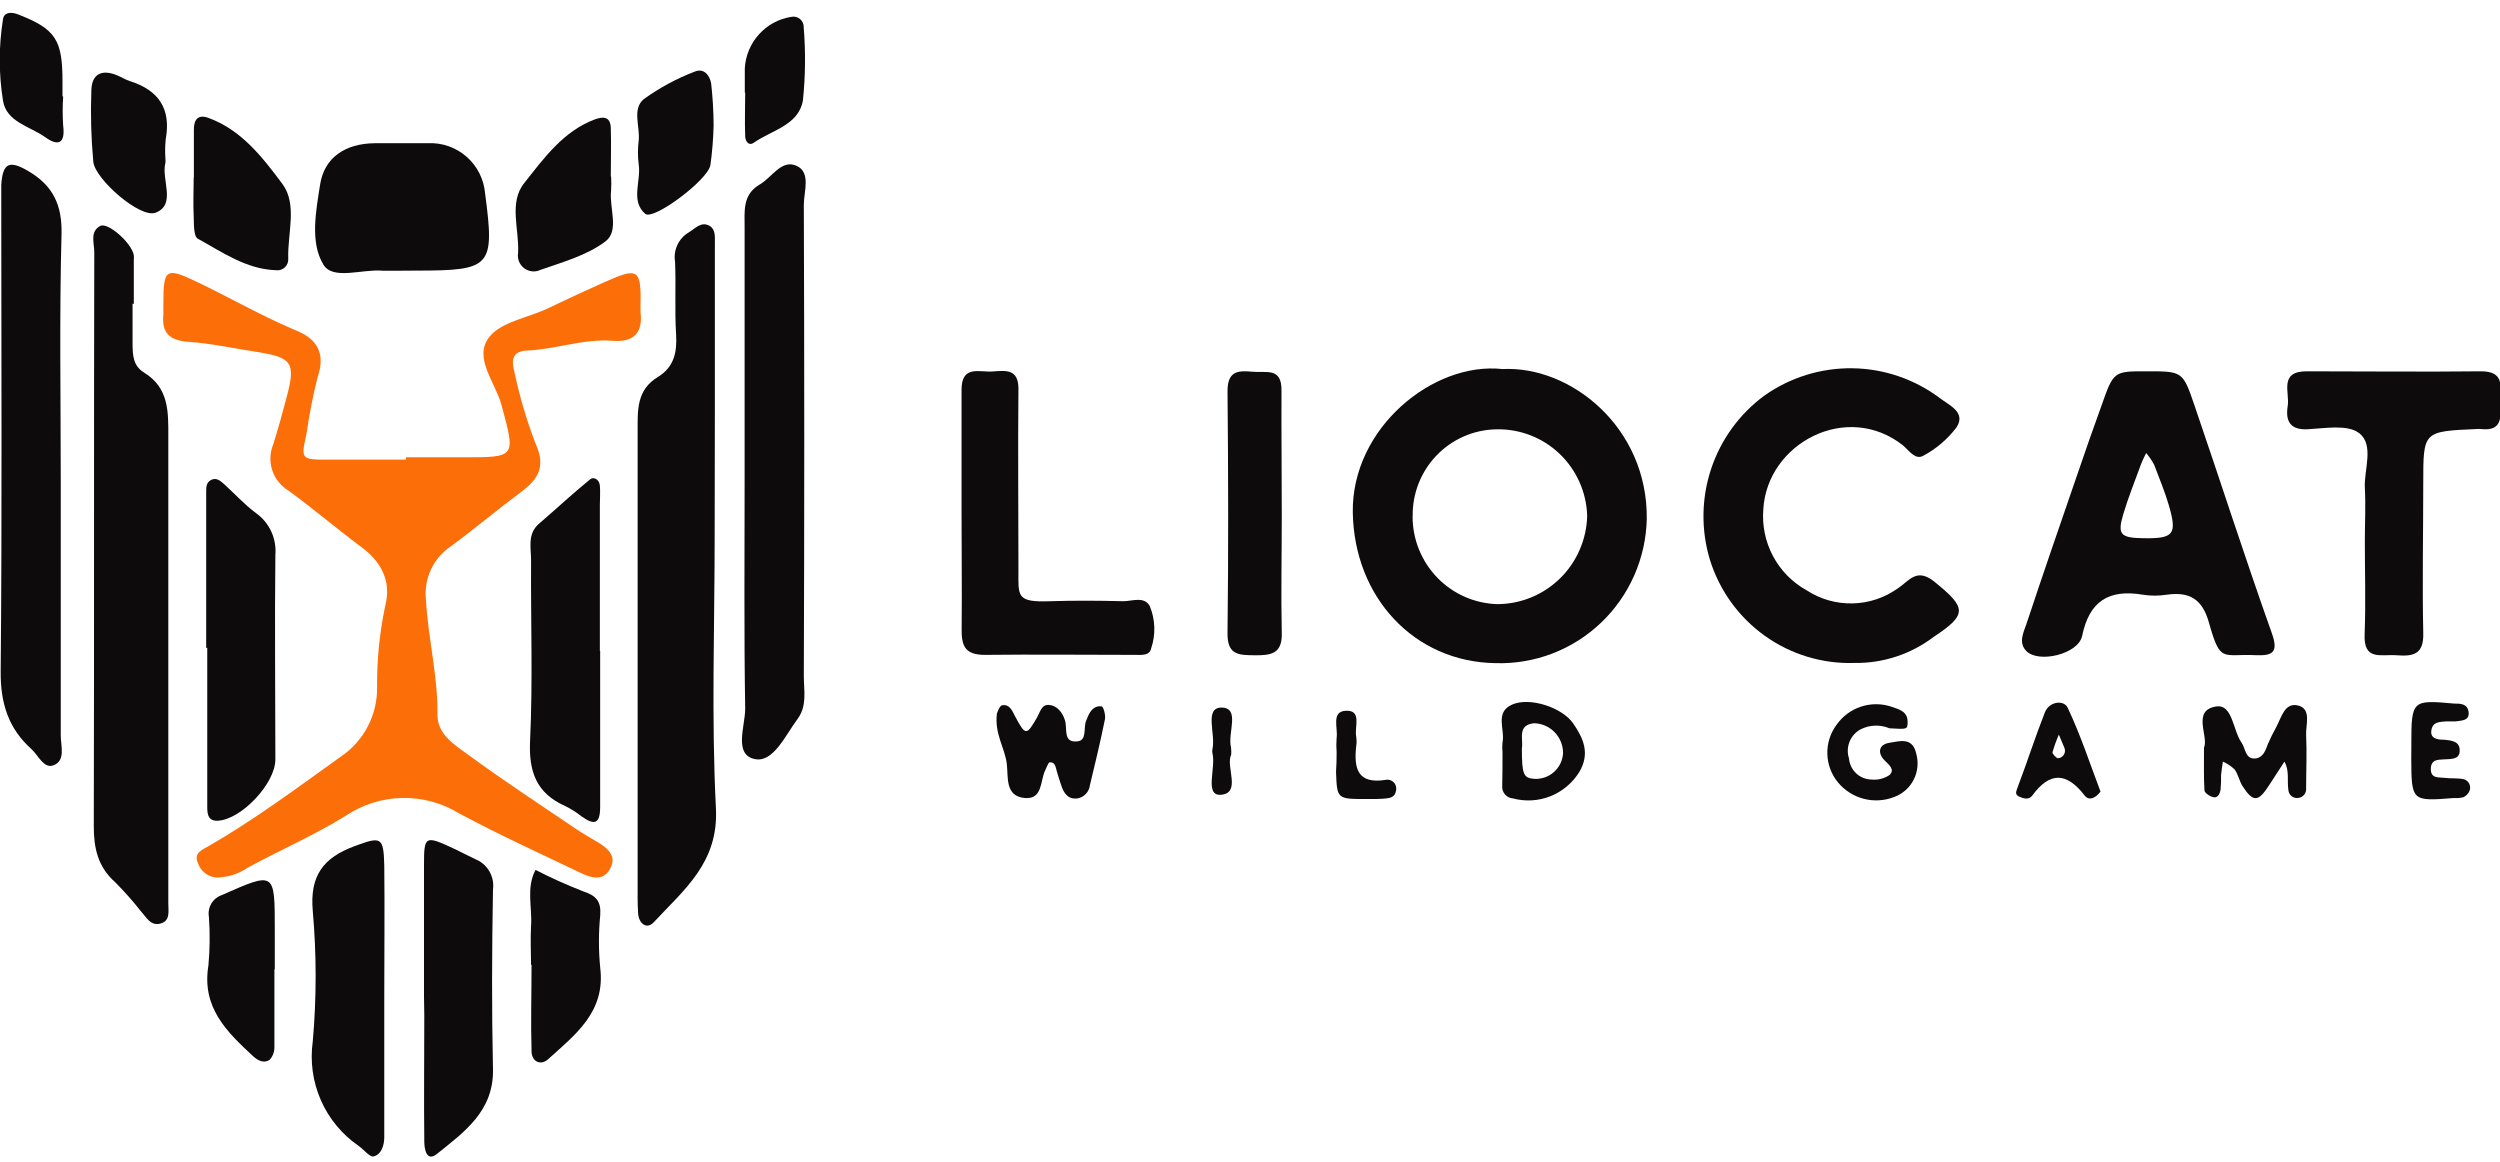 <svg width="142" height="66" viewBox="0 0 142 66" fill="none" xmlns="http://www.w3.org/2000/svg">
<g clip-path="url(#clip0)">
<path d="M23.054 25.974H26.356C29.323 25.974 29.284 25.974 28.486 23.009C28.145 21.726 26.884 20.337 27.77 19.17C28.447 18.274 29.972 18.064 31.128 17.511C32.283 16.958 33.268 16.499 34.353 16.017C36.279 15.16 36.427 15.271 36.383 17.472C36.378 17.564 36.378 17.657 36.383 17.749C36.526 18.949 35.949 19.447 34.804 19.358C33.153 19.22 31.557 19.851 29.917 19.912C29.113 19.945 29.042 20.465 29.196 21.018C29.49 22.449 29.902 23.854 30.429 25.216C31.034 26.555 30.528 27.257 29.548 27.982C28.227 28.966 26.967 30.029 25.641 31.008C25.143 31.332 24.745 31.788 24.489 32.326C24.234 32.864 24.131 33.463 24.193 34.055C24.314 36.268 24.881 38.403 24.848 40.627C24.848 41.733 25.877 42.347 26.664 42.922C28.651 44.377 30.72 45.727 32.757 47.11C33.136 47.364 33.533 47.591 33.929 47.823C34.523 48.172 35.057 48.625 34.65 49.355C34.243 50.086 33.549 49.853 32.96 49.571C30.654 48.465 28.326 47.408 26.081 46.202C25.105 45.604 23.979 45.299 22.836 45.324C21.693 45.348 20.581 45.701 19.631 46.341C17.842 47.447 15.911 48.282 14.061 49.289C13.53 49.651 12.903 49.844 12.262 49.842C12.033 49.819 11.815 49.73 11.634 49.586C11.454 49.441 11.318 49.248 11.244 49.029C10.979 48.443 11.48 48.271 11.877 48.044C14.491 46.534 16.912 44.726 19.361 42.972C20.004 42.54 20.528 41.953 20.888 41.266C21.247 40.578 21.43 39.811 21.419 39.034C21.405 37.471 21.562 35.91 21.887 34.382C22.239 33.021 21.651 31.893 20.512 31.063C19.114 30.023 17.787 28.889 16.384 27.866C15.95 27.605 15.625 27.196 15.466 26.713C15.307 26.231 15.326 25.708 15.52 25.238C15.795 24.37 16.037 23.49 16.268 22.611C16.819 20.564 16.61 20.299 14.458 19.967C13.197 19.773 11.943 19.497 10.677 19.414C9.637 19.331 9.169 18.91 9.279 17.865C9.279 17.682 9.279 17.494 9.279 17.312C9.279 15.254 9.394 15.154 11.222 16.028C13.049 16.902 14.942 17.992 16.874 18.794C18.206 19.347 18.431 20.288 18.04 21.422C17.773 22.486 17.562 23.565 17.407 24.652C17.077 26.101 17.11 26.107 18.657 26.107H23.059L23.054 25.974Z" fill="#FC6E08"/>
<path d="M40.593 30.438C40.593 35.593 40.401 40.76 40.665 45.926C40.819 49.012 38.832 50.55 37.126 52.392C36.747 52.801 36.284 52.475 36.246 51.883C36.207 51.291 36.218 50.777 36.218 50.224C36.218 41.656 36.218 33.076 36.218 24.525C36.218 23.302 36.141 22.141 37.396 21.394C38.282 20.841 38.464 20.011 38.403 19.004C38.315 17.627 38.403 16.239 38.343 14.861C38.291 14.538 38.337 14.207 38.476 13.911C38.614 13.615 38.838 13.368 39.119 13.202C39.498 12.975 39.84 12.544 40.324 12.842C40.654 13.047 40.605 13.473 40.605 13.844C40.605 16.786 40.605 19.735 40.605 22.694L40.593 30.438Z" fill="#0D0B0C"/>
<path d="M85.342 20.962C89.227 20.769 93.597 24.281 93.537 29.486C93.511 30.59 93.268 31.678 92.823 32.688C92.378 33.697 91.738 34.608 90.942 35.368C90.145 36.129 89.206 36.723 88.18 37.118C87.154 37.512 86.06 37.699 84.962 37.667C80.301 37.607 76.916 33.901 76.839 29.11C76.762 24.32 81.401 20.531 85.342 20.962ZM80.235 29.337C80.234 30.634 80.737 31.88 81.636 32.809C82.536 33.739 83.761 34.279 85.05 34.315C86.384 34.311 87.664 33.784 88.617 32.846C89.57 31.908 90.12 30.633 90.152 29.293C90.11 27.954 89.543 26.686 88.573 25.766C87.603 24.847 86.311 24.351 84.979 24.386C83.698 24.411 82.48 24.946 81.591 25.873C80.703 26.8 80.217 28.044 80.24 29.332L80.235 29.337Z" fill="#0D0B0C"/>
<path d="M7.529 17.251C7.529 17.986 7.529 18.722 7.529 19.463C7.529 20.205 7.562 20.78 8.189 21.167C9.593 22.03 9.565 23.38 9.56 24.801C9.56 33.176 9.56 41.556 9.56 49.931C9.56 50.39 9.56 50.854 9.56 51.313C9.56 51.773 9.681 52.309 9.114 52.458C8.547 52.608 8.321 52.104 8.013 51.773C7.556 51.191 7.065 50.637 6.544 50.113C5.559 49.239 5.322 48.172 5.327 46.905C5.355 36.041 5.327 25.183 5.355 14.319C5.355 13.81 5.096 13.163 5.685 12.837C6.12 12.593 7.485 13.805 7.6 14.496C7.609 14.586 7.609 14.677 7.6 14.767V17.256L7.529 17.251Z" fill="#0D0B0C"/>
<path d="M121.973 21.09C123.954 21.09 123.987 21.09 124.642 23.015C126.122 27.335 127.515 31.677 129.045 35.98C129.441 37.087 129.045 37.252 128.126 37.214C126.216 37.125 126.122 37.695 125.462 35.344C125.088 34.028 124.361 33.596 123.074 33.779C122.621 33.851 122.161 33.851 121.709 33.779C119.799 33.458 118.676 34.127 118.264 36.124C118.049 37.153 115.798 37.69 115.099 36.981C114.631 36.511 114.934 35.925 115.099 35.449C116.046 32.59 117.031 29.741 118.01 26.898C118.456 25.598 118.902 24.303 119.37 23.026C120.052 21.084 120.058 21.084 121.973 21.09ZM121.753 30.571C123.47 30.598 123.673 30.355 123.189 28.695C122.963 27.916 122.639 27.158 122.358 26.4C122.23 26.161 122.077 25.937 121.901 25.73C121.802 25.946 121.687 26.157 121.604 26.383C121.263 27.318 120.889 28.247 120.602 29.204C120.256 30.366 120.443 30.554 121.753 30.571Z" fill="#0D0B0C"/>
<path d="M105.314 37.656C103.497 37.712 101.712 37.168 100.232 36.107C98.752 35.046 97.659 33.527 97.119 31.782C96.613 30.101 96.638 28.303 97.191 26.637C97.744 24.97 98.798 23.517 100.207 22.478C101.673 21.438 103.43 20.892 105.224 20.918C107.019 20.943 108.759 21.54 110.196 22.622C110.713 23.02 111.692 23.418 111.126 24.281C110.626 24.939 109.991 25.483 109.265 25.874C108.809 26.156 108.456 25.62 108.121 25.321C104.912 22.755 100.372 25.183 100.157 28.917C100.08 29.842 100.271 30.771 100.708 31.589C101.144 32.408 101.808 33.082 102.617 33.53C103.392 34.035 104.3 34.294 105.224 34.274C106.147 34.255 107.043 33.957 107.796 33.419C108.429 33.015 108.847 32.213 109.876 33.043C111.692 34.514 111.775 34.896 109.827 36.179C108.529 37.164 106.94 37.684 105.314 37.656Z" fill="#0D0B0C"/>
<path d="M3.451 27.395C3.451 32.18 3.451 36.971 3.451 41.777C3.451 42.369 3.742 43.204 3.038 43.47C2.488 43.675 2.185 42.917 1.789 42.552C0.473 41.373 0.022 39.941 0.039 38.127C0.121 29.276 0.072 20.426 0.072 11.609C0.072 11.244 0.072 10.873 0.072 10.502C0.154 9.252 0.528 9.086 1.596 9.712C2.994 10.525 3.539 11.625 3.495 13.312C3.368 17.998 3.451 22.699 3.451 27.395Z" fill="#0D0B0C"/>
<path d="M42.294 27.301C42.294 22.508 42.294 17.714 42.294 12.92C42.294 11.996 42.167 11.05 43.153 10.48C43.841 10.082 44.385 9.042 45.233 9.413C46.081 9.783 45.657 10.879 45.657 11.625C45.69 20.557 45.69 29.486 45.657 38.414C45.657 39.227 45.855 40.074 45.31 40.826C44.611 41.755 43.929 43.332 42.877 43.116C41.656 42.873 42.327 41.246 42.327 40.251C42.256 35.953 42.294 31.627 42.294 27.301Z" fill="#0D0B0C"/>
<path d="M134.323 30.736C134.323 29.73 134.378 28.712 134.323 27.705C134.268 26.698 134.873 25.26 133.992 24.597C133.337 24.099 132.077 24.326 131.092 24.381C130.107 24.436 129.799 23.944 129.942 23.064C130.068 22.29 129.419 21.079 131.043 21.09C134.345 21.09 137.647 21.128 140.916 21.09C142.281 21.09 142.016 21.969 142.016 22.749C142.016 23.529 142.253 24.519 140.916 24.37C140.824 24.361 140.732 24.361 140.641 24.37C137.641 24.503 137.641 24.503 137.641 27.407C137.641 30.311 137.581 33.104 137.641 35.953C137.68 37.203 137.036 37.286 136.128 37.219C135.22 37.153 134.229 37.557 134.312 35.986C134.378 34.238 134.323 32.484 134.323 30.736Z" fill="#0D0B0C"/>
<path d="M54.616 29.044C54.616 26.743 54.616 24.436 54.616 22.135C54.616 20.725 55.629 21.151 56.366 21.101C57.104 21.051 57.858 20.924 57.847 22.102C57.814 25.509 57.847 28.922 57.847 32.33C57.847 33.878 57.698 34.221 59.674 34.149C61.05 34.105 62.426 34.116 63.801 34.149C64.313 34.149 65.001 33.851 65.309 34.431C65.624 35.194 65.651 36.045 65.386 36.827C65.293 37.258 64.836 37.197 64.467 37.197C61.622 37.197 58.782 37.164 55.937 37.197C54.765 37.197 54.605 36.644 54.622 35.654C54.644 33.469 54.616 31.256 54.616 29.044Z" fill="#0D0B0C"/>
<path d="M21.827 56.602C21.827 59.257 21.827 61.917 21.827 64.578C21.827 65.054 21.667 65.574 21.221 65.684C21.012 65.745 20.671 65.297 20.363 65.081C19.424 64.435 18.684 63.538 18.225 62.491C17.766 61.444 17.607 60.29 17.765 59.157C17.983 56.689 17.983 54.207 17.765 51.739C17.589 49.726 18.37 48.719 20.137 48.061C21.64 47.508 21.788 47.508 21.827 49.167C21.854 51.645 21.827 54.146 21.827 56.596V56.602Z" fill="#0D0B0C"/>
<path d="M11.711 36.804C11.711 33.854 11.711 30.904 11.711 27.954C11.711 27.672 11.711 27.401 11.998 27.257C12.284 27.113 12.515 27.307 12.713 27.484C13.329 28.037 13.885 28.662 14.54 29.143C14.914 29.409 15.212 29.768 15.405 30.185C15.599 30.603 15.68 31.063 15.641 31.522C15.597 35.394 15.641 39.266 15.641 43.138C15.641 44.499 13.715 46.545 12.377 46.617C11.717 46.656 11.772 46.064 11.772 45.638C11.772 42.688 11.772 39.738 11.772 36.788L11.711 36.804Z" fill="#0D0B0C"/>
<path d="M34.089 36.971C34.089 39.919 34.089 42.873 34.089 45.821C34.089 46.822 33.758 46.883 33.037 46.374C32.751 46.146 32.441 45.949 32.113 45.788C30.462 45.057 30.021 43.83 30.11 42.043C30.269 38.641 30.142 35.222 30.165 31.815C30.165 31.107 29.944 30.327 30.616 29.746C31.59 28.911 32.526 28.032 33.522 27.224C33.714 27.064 34.039 27.224 34.072 27.578C34.105 27.932 34.072 28.314 34.072 28.684V36.981L34.089 36.971Z" fill="#0D0B0C"/>
<path d="M22.823 15.376C22.46 15.376 22.091 15.376 21.722 15.376C20.572 15.271 18.91 15.929 18.37 15.033C17.6 13.766 17.947 11.99 18.183 10.475C18.42 8.959 19.598 8.152 21.282 8.135C22.284 8.135 23.291 8.135 24.292 8.135C25.101 8.092 25.895 8.368 26.504 8.904C27.114 9.44 27.491 10.194 27.556 11.006C28.106 15.165 27.908 15.37 23.643 15.37L22.823 15.376Z" fill="#0D0B0C"/>
<path d="M24.083 56.579C24.083 54.096 24.083 51.601 24.083 49.129C24.083 47.469 24.144 47.441 25.762 48.194C26.175 48.387 26.576 48.603 26.989 48.797C27.326 48.929 27.609 49.17 27.793 49.483C27.976 49.797 28.05 50.162 28.002 50.522C27.941 53.924 27.925 57.326 28.002 60.728C28.051 63.123 26.351 64.307 24.815 65.546C24.215 66.022 24.105 65.247 24.1 64.854C24.072 62.465 24.1 60.07 24.1 57.664L24.083 56.579Z" fill="#0D0B0C"/>
<path d="M72.805 29.332C72.805 31.544 72.756 33.729 72.805 35.925C72.849 37.142 72.189 37.23 71.275 37.219C70.362 37.208 69.707 37.219 69.723 35.958C69.778 31.378 69.767 26.798 69.723 22.218C69.723 21.112 70.274 21.029 71.105 21.112C71.936 21.195 72.816 20.835 72.789 22.218C72.778 24.564 72.805 26.948 72.805 29.332Z" fill="#0D0B0C"/>
<path d="M11.012 10.093C11.012 9.18 11.012 8.268 11.012 7.355C11.012 6.774 11.26 6.492 11.822 6.691C13.715 7.372 14.914 8.943 16.032 10.436C16.912 11.614 16.323 13.252 16.373 14.69C16.379 14.781 16.366 14.873 16.332 14.959C16.299 15.044 16.248 15.121 16.181 15.184C16.115 15.247 16.035 15.294 15.949 15.323C15.862 15.351 15.77 15.36 15.679 15.348C13.99 15.293 12.636 14.33 11.233 13.556C10.991 13.423 11.018 12.721 11.002 12.278C10.963 11.553 11.002 10.823 11.002 10.066L11.012 10.093Z" fill="#0D0B0C"/>
<path d="M34.71 10.01C34.727 10.285 34.727 10.56 34.71 10.834C34.595 11.808 35.194 13.097 34.397 13.705C33.351 14.502 31.97 14.883 30.693 15.331C30.545 15.401 30.381 15.429 30.218 15.412C30.056 15.394 29.901 15.333 29.771 15.234C29.641 15.135 29.54 15.002 29.479 14.85C29.419 14.697 29.4 14.531 29.427 14.369C29.504 13.025 28.877 11.493 29.79 10.381C30.891 8.992 31.991 7.455 33.78 6.785C34.297 6.592 34.672 6.636 34.694 7.272C34.721 8.185 34.694 9.097 34.694 10.038L34.71 10.01Z" fill="#0D0B0C"/>
<path d="M30.164 54.815C30.164 54.085 30.12 53.349 30.164 52.602C30.241 51.54 29.873 50.434 30.418 49.411C31.302 49.865 32.209 50.273 33.136 50.633C33.857 50.871 34.149 51.186 34.094 51.977C33.995 52.976 33.995 53.982 34.094 54.981C34.397 57.486 32.668 58.775 31.127 60.169C30.72 60.534 30.208 60.319 30.192 59.721C30.142 58.062 30.192 56.436 30.192 54.793L30.164 54.815Z" fill="#0D0B0C"/>
<path d="M15.586 55.064C15.586 56.53 15.586 57.995 15.586 59.461C15.595 59.73 15.5 59.991 15.322 60.191C14.997 60.424 14.645 60.241 14.364 59.981C12.867 58.593 11.447 57.215 11.838 54.843C11.922 53.923 11.932 52.998 11.866 52.077C11.821 51.818 11.87 51.552 12.003 51.326C12.136 51.1 12.345 50.929 12.592 50.843C15.624 49.51 15.608 49.471 15.608 52.846V55.058L15.586 55.064Z" fill="#0D0B0C"/>
<path d="M40.533 7.134C40.514 7.885 40.454 8.635 40.351 9.38C40.197 10.237 37.11 12.538 36.648 12.145C35.8 11.41 36.422 10.287 36.279 9.346C36.221 8.891 36.221 8.43 36.279 7.975C36.361 7.178 35.888 6.177 36.576 5.624C37.462 4.986 38.425 4.465 39.443 4.075C39.994 3.832 40.324 4.307 40.395 4.75C40.483 5.541 40.529 6.337 40.533 7.134Z" fill="#0D0B0C"/>
<path d="M9.394 8.981C9.405 9.071 9.405 9.162 9.394 9.252C9.152 10.209 10.027 11.614 8.844 12.079C7.958 12.427 5.393 10.165 5.3 9.192C5.175 7.831 5.138 6.464 5.19 5.098C5.223 4.191 5.795 3.926 6.643 4.274C6.896 4.379 7.132 4.529 7.386 4.611C8.998 5.12 9.725 6.166 9.416 7.886C9.376 8.25 9.369 8.616 9.394 8.981Z" fill="#0D0B0C"/>
<path d="M56.625 40.522C56.658 40.472 56.757 40.09 56.922 40.062C57.313 39.985 57.473 40.312 57.649 40.671C58.254 41.816 58.309 41.777 58.904 40.754C59.085 40.433 59.157 40.007 59.591 40.04C60.026 40.074 60.351 40.45 60.494 40.925C60.637 41.401 60.362 42.203 61.198 42.109C61.749 42.054 61.534 41.362 61.683 40.964L61.787 40.71C61.93 40.356 62.178 40.062 62.569 40.123C62.673 40.123 62.811 40.621 62.761 40.853C62.508 42.104 62.211 43.348 61.908 44.593C61.889 44.775 61.812 44.946 61.689 45.081C61.567 45.216 61.404 45.309 61.226 45.345C60.676 45.434 60.422 45.063 60.274 44.593C60.191 44.333 60.098 44.073 60.026 43.807C59.955 43.542 59.927 43.287 59.63 43.298C59.542 43.298 59.454 43.586 59.371 43.746C59.074 44.349 59.234 45.406 58.221 45.328C57.071 45.234 57.28 44.15 57.186 43.387C57.076 42.474 56.477 41.683 56.625 40.522Z" fill="#0D0B0C"/>
<path d="M3.588 5.475C3.551 6.028 3.551 6.582 3.588 7.135C3.715 8.147 3.313 8.329 2.57 7.793C1.706 7.173 0.368 6.941 0.17 5.718C-0.075 4.187 -0.075 2.626 0.17 1.094C0.225 0.701 0.616 0.657 1.029 0.818C3.159 1.653 3.56 2.245 3.549 4.69V5.475H3.588Z" fill="#0D0B0C"/>
<path d="M125.187 42.469C125.468 41.833 124.482 40.35 125.869 40.129C126.816 39.974 126.821 41.479 127.322 42.187C127.553 42.508 127.526 43.16 128.137 43.077C128.539 43.022 128.687 42.624 128.808 42.281C128.952 41.944 129.114 41.615 129.293 41.296C129.59 40.743 129.766 39.88 130.536 40.074C131.307 40.267 130.96 41.18 130.988 41.733C131.037 42.745 130.988 43.758 130.988 44.77C130.994 44.836 130.988 44.904 130.969 44.968C130.949 45.032 130.917 45.091 130.875 45.143C130.832 45.194 130.78 45.237 130.721 45.268C130.662 45.299 130.597 45.318 130.531 45.323C130.465 45.332 130.398 45.328 130.334 45.31C130.27 45.292 130.21 45.261 130.159 45.219C130.107 45.177 130.065 45.125 130.034 45.066C130.003 45.007 129.985 44.941 129.98 44.875C129.898 44.322 130.052 43.769 129.755 43.26C129.469 43.702 129.177 44.145 128.891 44.593C128.274 45.55 127.994 45.583 127.399 44.687C127.196 44.388 127.135 43.99 126.926 43.702C126.73 43.519 126.505 43.369 126.26 43.26C126.222 43.52 126.178 43.774 126.156 44.034C126.163 44.309 126.154 44.584 126.128 44.858C126.078 45.118 125.952 45.411 125.578 45.234C125.429 45.168 125.22 45.019 125.214 44.897C125.17 44.195 125.187 43.431 125.187 42.469Z" fill="#0D0B0C"/>
<path d="M42.305 5.259C42.305 4.8 42.305 4.335 42.305 3.876C42.346 3.162 42.629 2.484 43.107 1.954C43.584 1.423 44.227 1.073 44.93 0.961C45.019 0.939 45.111 0.938 45.2 0.959C45.289 0.98 45.372 1.021 45.442 1.08C45.512 1.138 45.567 1.213 45.604 1.297C45.64 1.381 45.656 1.472 45.651 1.564C45.763 2.939 45.748 4.323 45.607 5.696C45.37 7.112 43.835 7.394 42.822 8.102C42.503 8.323 42.333 7.991 42.327 7.742C42.294 6.913 42.327 6.083 42.327 5.259H42.305Z" fill="#0D0B0C"/>
<path d="M107.323 41.368C107.064 41.259 106.786 41.207 106.506 41.216C106.226 41.224 105.951 41.293 105.699 41.418C105.409 41.568 105.181 41.818 105.057 42.122C104.933 42.426 104.921 42.765 105.022 43.077C105.049 43.402 105.195 43.705 105.432 43.927C105.669 44.15 105.981 44.274 106.305 44.278C106.663 44.315 107.023 44.224 107.323 44.023C107.653 43.702 107.29 43.442 107.031 43.177C106.618 42.745 106.734 42.281 107.312 42.192C107.89 42.104 108.633 41.844 108.842 42.806C108.981 43.296 108.931 43.821 108.702 44.276C108.474 44.731 108.084 45.083 107.609 45.262C107.054 45.483 106.444 45.522 105.865 45.373C105.287 45.224 104.77 44.895 104.39 44.432C104.018 43.977 103.808 43.409 103.793 42.82C103.778 42.231 103.959 41.654 104.307 41.18C104.648 40.69 105.138 40.324 105.704 40.137C106.27 39.951 106.88 39.954 107.444 40.145C107.824 40.284 108.363 40.389 108.352 41.008C108.347 41.429 108.347 41.429 107.323 41.368Z" fill="#0D0B0C"/>
<path d="M85.342 42.729C85.322 42.545 85.322 42.359 85.342 42.175C85.502 41.445 84.88 40.461 85.892 40.018C86.905 39.576 88.738 40.195 89.349 41.08C89.96 41.965 90.317 42.806 89.706 43.846C89.322 44.47 88.747 44.953 88.069 45.224C87.39 45.495 86.642 45.539 85.936 45.35C85.849 45.345 85.763 45.322 85.685 45.282C85.606 45.243 85.537 45.188 85.48 45.121C85.423 45.054 85.38 44.976 85.353 44.892C85.327 44.808 85.317 44.719 85.326 44.632C85.342 44.006 85.342 43.37 85.342 42.729ZM86.443 42.502C86.443 43.984 86.525 44.206 87.169 44.239C87.574 44.258 87.969 44.117 88.271 43.846C88.573 43.575 88.756 43.196 88.782 42.789C88.786 42.343 88.615 41.914 88.306 41.593C87.997 41.273 87.575 41.089 87.131 41.08C86.157 41.185 86.536 41.982 86.443 42.502Z" fill="#0D0B0C"/>
<path d="M119.309 44.963C119.04 45.317 118.671 45.517 118.407 45.185C117.383 43.857 116.431 43.824 115.435 45.185C115.248 45.439 114.956 45.367 114.708 45.257C114.461 45.146 114.494 45.013 114.571 44.803C115.121 43.359 115.584 41.899 116.145 40.472C116.404 39.814 117.246 39.753 117.444 40.201C118.176 41.744 118.71 43.381 119.309 44.963ZM117.262 42.485L116.943 41.727C116.798 42.056 116.677 42.394 116.58 42.74C116.58 42.823 116.811 43.083 116.904 43.066C116.97 43.06 117.034 43.039 117.09 43.005C117.146 42.97 117.194 42.922 117.228 42.866C117.263 42.809 117.284 42.746 117.29 42.68C117.296 42.614 117.286 42.547 117.262 42.485Z" fill="#0D0B0C"/>
<path d="M136.964 42.535V42.258C136.964 39.769 137.014 39.747 139.397 39.963C139.749 39.963 140.162 39.963 140.217 40.455C140.272 40.947 139.81 40.92 139.491 40.975C139.314 40.975 139.122 40.975 138.94 40.975C138.594 41.014 138.192 40.975 138.104 41.462C138.016 41.949 138.445 42.015 138.781 42.015C139.265 42.054 139.771 42.104 139.705 42.718C139.661 43.144 139.193 43.11 138.83 43.132C138.467 43.154 138.071 43.132 138.071 43.686C138.071 44.239 138.533 44.139 138.852 44.183C139.171 44.228 139.601 44.183 139.953 44.261C140.018 44.281 140.078 44.314 140.13 44.358C140.181 44.402 140.223 44.456 140.253 44.518C140.283 44.579 140.3 44.645 140.304 44.714C140.307 44.782 140.296 44.85 140.272 44.914C140.206 45.073 140.085 45.203 139.931 45.279C139.751 45.325 139.565 45.342 139.381 45.328C136.975 45.517 136.975 45.517 136.959 43.066L136.964 42.535Z" fill="#0D0B0C"/>
<path d="M75.92 42.729C75.898 42.458 75.898 42.186 75.92 41.916C76.008 41.362 75.596 40.411 76.438 40.372C77.379 40.322 76.922 41.291 77.032 41.833C77.061 42.016 77.061 42.203 77.032 42.386C76.894 43.636 77.103 44.543 78.683 44.3C78.77 44.278 78.862 44.281 78.948 44.307C79.035 44.334 79.112 44.383 79.174 44.449C79.235 44.516 79.277 44.597 79.296 44.686C79.315 44.774 79.311 44.866 79.283 44.952C79.228 45.273 78.953 45.334 78.694 45.356C78.336 45.389 77.973 45.384 77.593 45.384C75.942 45.384 75.942 45.384 75.887 43.835C75.915 43.459 75.92 43.088 75.92 42.729Z" fill="#0D0B0C"/>
<path d="M69.932 42.867C69.597 43.536 70.543 45.08 69.316 45.146C68.413 45.179 69.068 43.619 68.87 42.8C68.848 42.712 68.848 42.618 68.87 42.529C69.057 41.705 68.391 40.201 69.371 40.19C70.472 40.19 69.712 41.65 69.921 42.441C69.938 42.582 69.942 42.725 69.932 42.867Z" fill="#0D0B0C"/>
</g>
<defs>
<clipPath id="clip0">
<rect width="142" height="65" fill="white" transform="translate(0 0.706)"/>
</clipPath>
</defs>
</svg>
